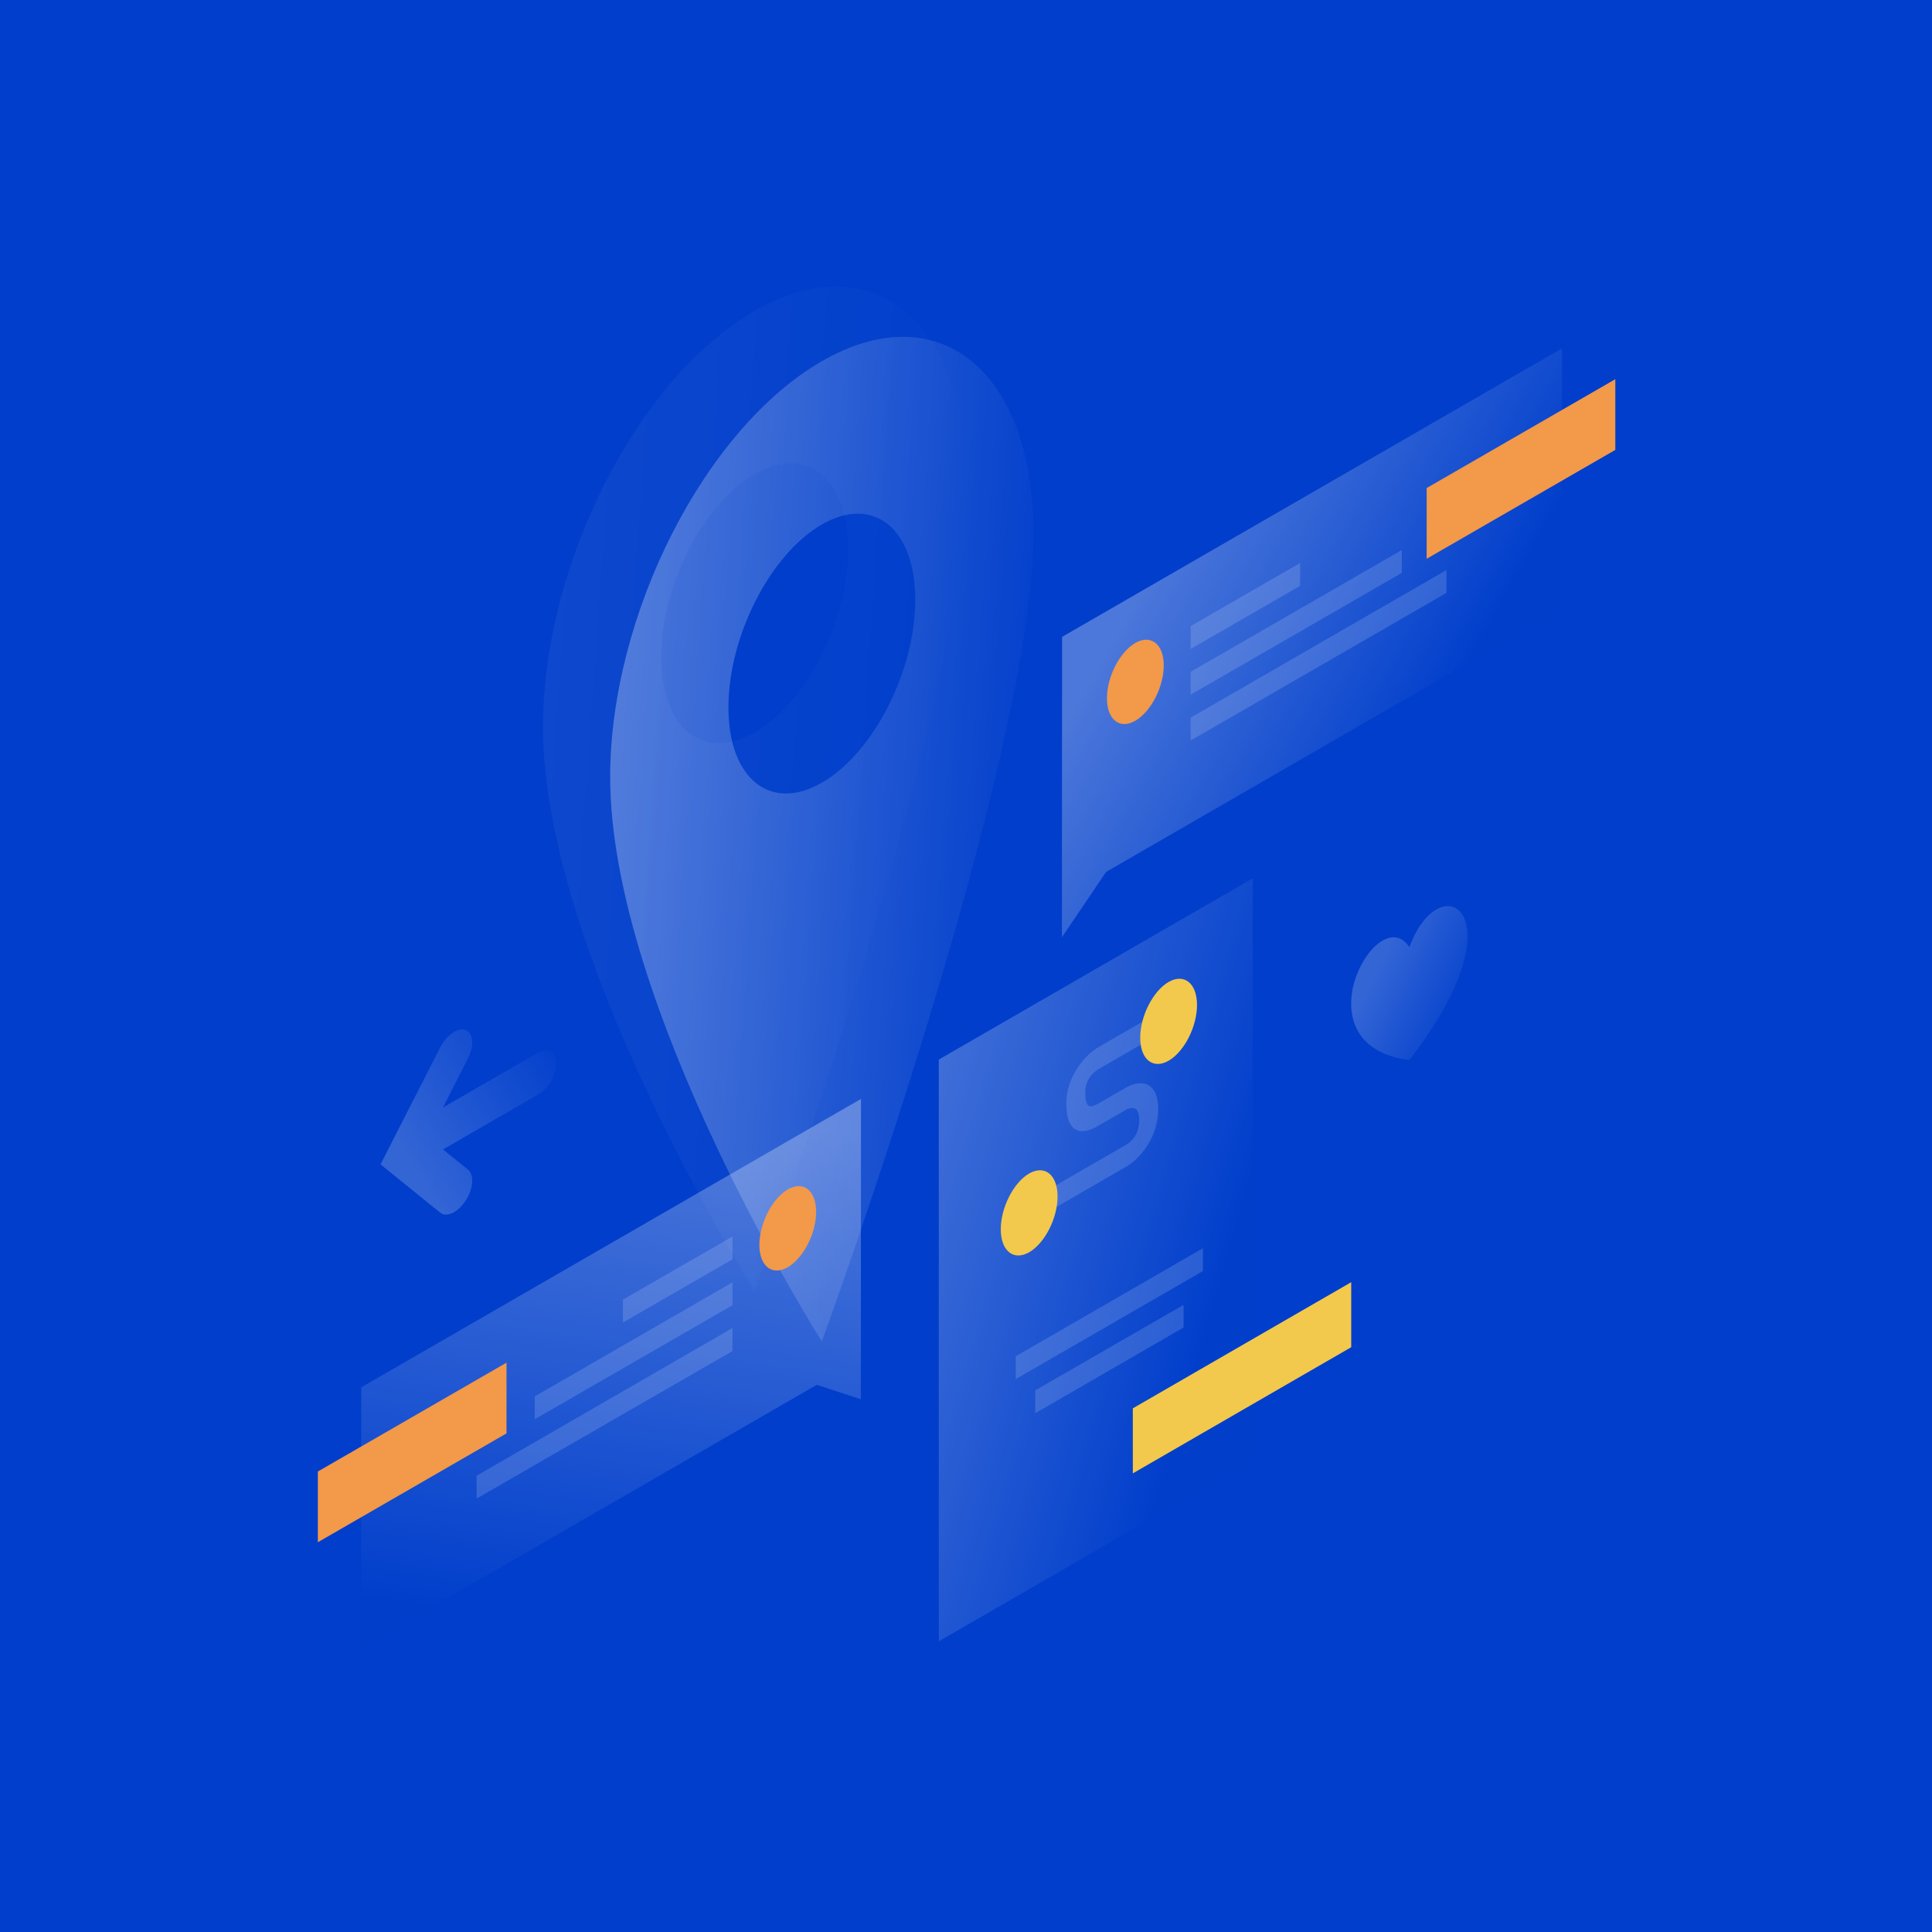 <svg width="1150" height="1150" viewBox="0 0 1150 1150" fill="none" xmlns="http://www.w3.org/2000/svg">
<rect width="1150" height="1150" fill="white"/>
<rect width="1150" height="1150" fill="#003ECB"/>
<path opacity="0.07" fill-rule="evenodd" clip-rule="evenodd" d="M323.2 432.6C323.2 569.5 449.2 768.5 449.2 768.5C449.2 768.5 575.2 423.2 575.2 287.5C575.2 190.8 518.8 144.9 449.2 185C379.6 225.1 323.2 335.9 323.2 432.6ZM393.6 391.1C393.6 348.6 418.5 299.9 449.2 282.2C479.9 264.5 504.8 284.6 504.8 327C504.8 369.5 479.9 418.2 449.2 435.9C418.5 453.6 393.6 433.5 393.6 391.1Z" fill="url(#paint0_linear)"/>
<path opacity="0.4" fill-rule="evenodd" clip-rule="evenodd" d="M363.2 462.6C363.2 599.5 489.2 798.5 489.2 798.5C489.2 798.5 615.2 453.2 615.2 317.5C615.2 220.8 558.8 174.9 489.2 215C419.6 255.1 363.2 365.9 363.2 462.6ZM433.6 421.1C433.6 378.6 458.5 329.9 489.2 312.2C519.9 294.5 544.8 314.6 544.8 357C544.8 399.5 519.9 448.2 489.2 465.9C458.5 483.6 433.6 463.5 433.6 421.1Z" fill="url(#paint1_linear)"/>
<path opacity="0.3" d="M745.7 522.8L558.8 630.7V977L745.7 869.1V522.8Z" fill="url(#paint2_linear)"/>
<path opacity="0.15" d="M716 743L604.6 807.3V820.9L716 756.6V743Z" fill="white"/>
<path opacity="0.15" d="M704.5 776.7L616.2 827.6V841.2L704.5 790.2V776.7Z" fill="white"/>
<path fill-rule="evenodd" clip-rule="evenodd" d="M674.3 838.3L804.3 763.2V801.9L674.3 877V838.3Z" fill="#F2C94C"/>
<path opacity="0.15" d="M653.7 636.5L692.6 614V600.9L653.7 623.4C650.5 625.2 645.9 629 642 634.7C637.8 640.8 634.7 648.5 634.7 656.9C634.7 666.1 637.1 671.4 641.5 672.9C645.7 674.3 650.7 671.9 653.7 670.1L669.7 660.9L669.8 660.8C671.2 660 673.4 659.2 675.1 659.7C676.5 660.1 678.1 661.5 678.1 666.7C678.1 671.8 676.5 675 675.2 676.9C673.5 679.2 671.4 680.9 670 681.6L669.8 681.7L620.8 710V723.1L669.4 695C672.7 693.3 677.6 689.6 681.7 683.7C686.3 677.3 689.4 669.2 689.4 660.1C689.4 651.1 686.3 646.5 681.8 645.2C677.6 644 672.8 645.7 669.5 647.8L653.7 656.9C651.4 658.2 649.7 658.8 648.5 658.4C647.6 658.1 646 656.9 646 650.2C646 645.9 647.4 643.1 648.7 641.2C650.3 639 652.4 637.3 653.7 636.5Z" fill="white"/>
<path fill-rule="evenodd" clip-rule="evenodd" d="M678.7 617.7C678.7 630.6 686.3 636.7 695.6 631.4C704.9 626 712.5 611.2 712.5 598.2C712.5 585.3 704.9 579.2 695.6 584.5C686.3 589.9 678.7 604.8 678.7 617.7Z" fill="#F2C94C"/>
<path fill-rule="evenodd" clip-rule="evenodd" d="M595.7 731.7C595.7 744.6 603.3 750.7 612.6 745.4C621.9 740 629.5 725.2 629.5 712.2C629.5 699.3 621.9 693.2 612.6 698.5C603.3 703.9 595.7 718.8 595.7 731.7Z" fill="#F2C94C"/>
<path opacity="0.3" d="M632.2 379.1L929.8 207.3L929.7 362.4L658.4 519L632.1 557.9L632.2 379.1Z" fill="url(#paint3_linear)"/>
<path fill-rule="evenodd" clip-rule="evenodd" d="M961.5 267.8V225.7L849.2 290.5V332.6L961.5 267.8Z" fill="#F2994A"/>
<path opacity="0.15" d="M708.7 372.7L773.9 335.1V348.7L708.7 386.3V372.7Z" fill="white"/>
<path opacity="0.15" d="M708.7 399.9L834.4 327.4V341L708.7 413.5V399.9Z" fill="white"/>
<path opacity="0.15" d="M708.7 427.2L861 339.3V352.9L708.7 440.8V427.2Z" fill="white"/>
<path fill-rule="evenodd" clip-rule="evenodd" d="M692.7 396.1C692.7 408.9 685.1 423.6 675.8 429C666.5 434.4 658.9 428.4 658.9 415.6C658.9 402.8 666.5 388.1 675.8 382.7C685.1 377.4 692.7 383.4 692.7 396.1Z" fill="#F2994A"/>
<path opacity="0.3" d="M512.5 654.1L215 825.8L214.9 980.9L486.2 824.3L512.4 832.9L512.5 654.1Z" fill="url(#paint4_linear)"/>
<path fill-rule="evenodd" clip-rule="evenodd" d="M301.5 853.2V811.1L189.2 875.9V918L301.5 853.2Z" fill="#F2994A"/>
<path opacity="0.15" d="M436 736L370.8 773.6V787.2L436 749.6V736Z" fill="white"/>
<path opacity="0.15" d="M436 763.3L318.3 831.2V844.8L436 776.9V763.3Z" fill="white"/>
<path opacity="0.15" d="M436 790.5L283.7 878.4V892L436 804.2V790.5Z" fill="white"/>
<path fill-rule="evenodd" clip-rule="evenodd" d="M452 740.9C452 753.7 459.6 759.7 468.9 754.3C478.2 748.9 485.8 734.2 485.8 721.4C485.8 708.6 478.2 702.6 468.9 708C459.6 713.4 452.1 728.2 452 740.9Z" fill="#F2994A"/>
<path opacity="0.2" d="M838.9 631C906.5 544.2 857.6 513 838.9 563.8C820.2 534.7 771.3 622.3 838.9 631Z" fill="url(#paint5_linear)"/>
<path opacity="0.2" d="M226.5 693.1L262 721.8C265.8 724.9 272.7 721.7 277.2 714.6C281.8 707.5 282.4 699.3 278.6 696.2L263.7 684.2L320.5 651.4C326.5 647.9 331.3 639.6 331.3 632.7C331.3 625.8 326.5 623 320.5 626.4L263.7 659.2L278.6 629.9C282.4 622.4 281.8 614.9 277.2 613.1C272.6 611.3 265.8 616 262 623.5L226.5 693.1Z" fill="url(#paint6_linear)"/>
<defs>
<linearGradient id="paint0_linear" x1="196.787" y1="781.732" x2="554.93" y2="807.549" gradientUnits="userSpaceOnUse">
<stop stop-color="white"/>
<stop offset="1" stop-color="white" stop-opacity="0.01"/>
</linearGradient>
<linearGradient id="paint1_linear" x1="236.791" y1="811.732" x2="594.933" y2="837.549" gradientUnits="userSpaceOnUse">
<stop stop-color="white"/>
<stop offset="1" stop-color="white" stop-opacity="0.01"/>
</linearGradient>
<linearGradient id="paint2_linear" x1="479.651" y1="754.913" x2="710.056" y2="822.504" gradientUnits="userSpaceOnUse">
<stop stop-color="white"/>
<stop offset="1" stop-color="white" stop-opacity="0.01"/>
</linearGradient>
<linearGradient id="paint3_linear" x1="646.042" y1="407.448" x2="814.062" y2="502.299" gradientUnits="userSpaceOnUse">
<stop stop-color="white"/>
<stop offset="1" stop-color="white" stop-opacity="0.01"/>
</linearGradient>
<linearGradient id="paint4_linear" x1="242.626" y1="637.981" x2="196.406" y2="948.86" gradientUnits="userSpaceOnUse">
<stop stop-color="white"/>
<stop offset="1" stop-color="white" stop-opacity="0.01"/>
</linearGradient>
<linearGradient id="paint5_linear" x1="808.342" y1="600.078" x2="865.529" y2="628.38" gradientUnits="userSpaceOnUse">
<stop stop-color="white"/>
<stop offset="1" stop-color="white" stop-opacity="0.01"/>
</linearGradient>
<linearGradient id="paint6_linear" x1="272.477" y1="737.293" x2="371.021" y2="677.527" gradientUnits="userSpaceOnUse">
<stop stop-color="white"/>
<stop offset="1" stop-color="white" stop-opacity="0.01"/>
</linearGradient>
</defs>
</svg>
